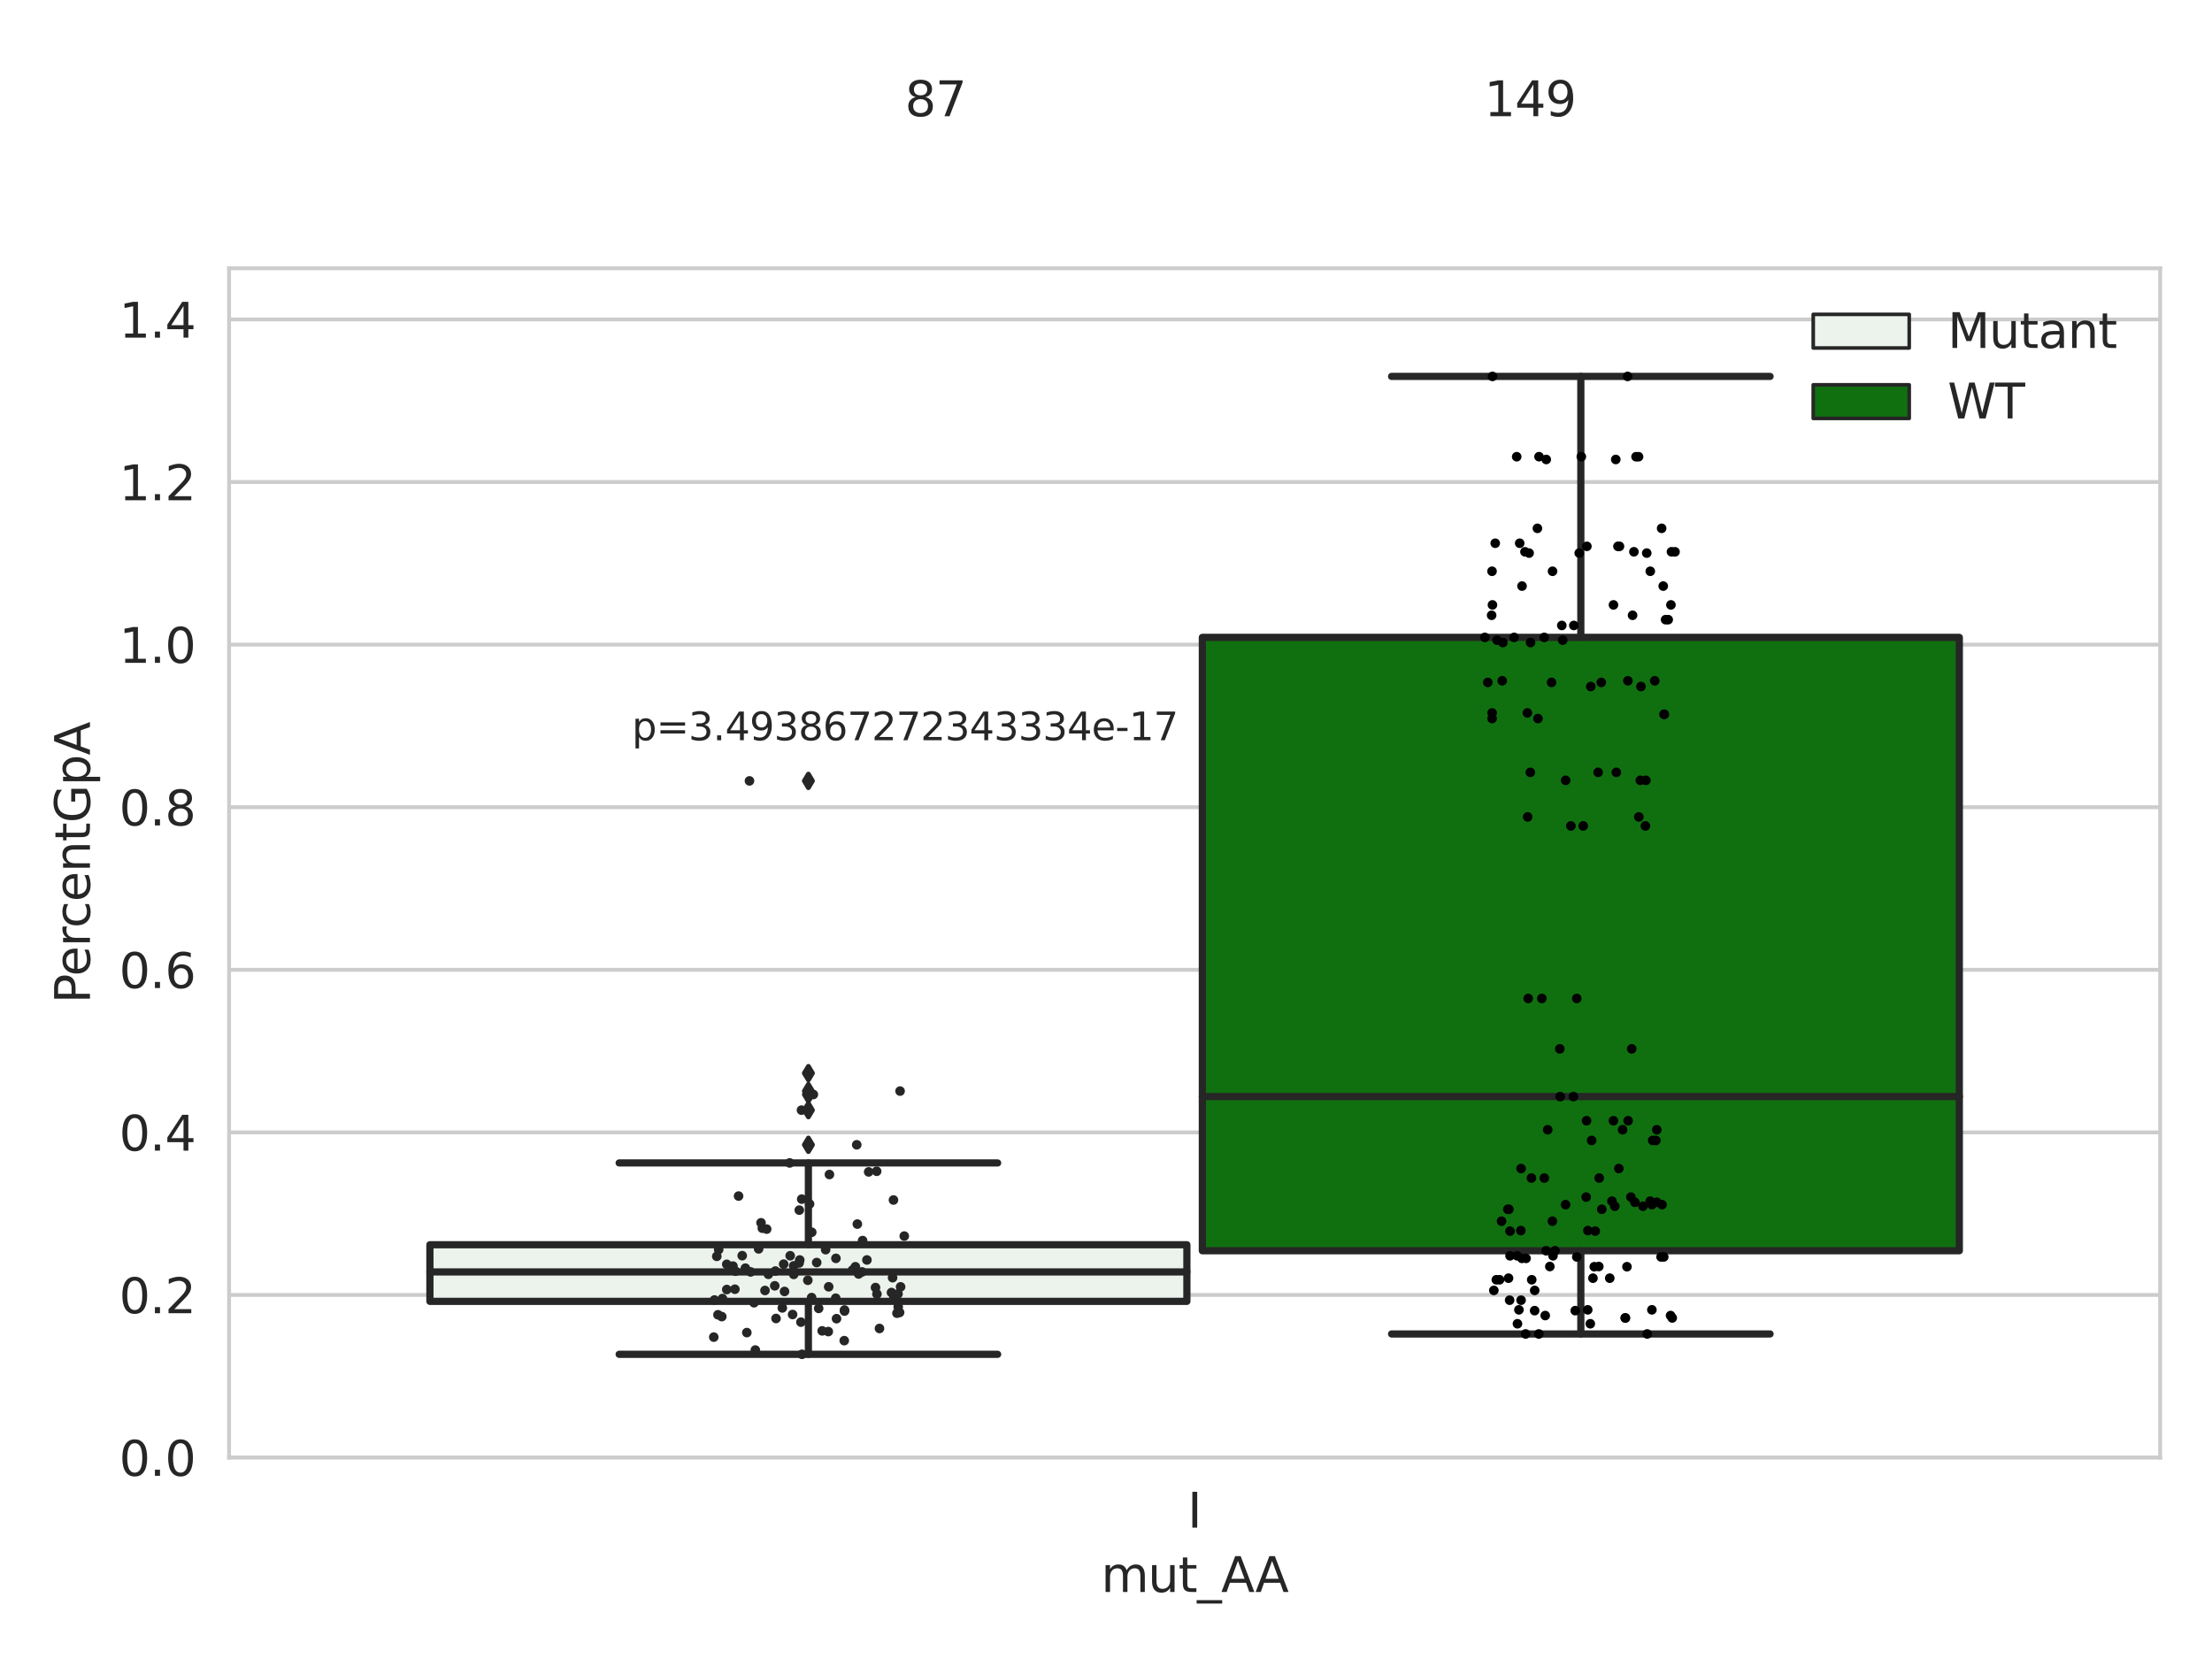 <?xml version="1.0" encoding="utf-8" standalone="no"?>
<!DOCTYPE svg PUBLIC "-//W3C//DTD SVG 1.1//EN"
  "http://www.w3.org/Graphics/SVG/1.1/DTD/svg11.dtd">
<svg xmlns:xlink="http://www.w3.org/1999/xlink" width="460.8pt" height="345.6pt" viewBox="0 0 460.8 345.6" xmlns="http://www.w3.org/2000/svg" version="1.1">
 <defs>
  <style type="text/css">*{stroke-linejoin: round; stroke-linecap: butt}</style>
 </defs>
 <g id="figure_1">
  <g id="patch_1">
   <path d="M 0 345.6 
L 460.8 345.6 
L 460.8 0 
L 0 0 
z
" style="fill: #ffffff"/>
  </g>
  <g id="axes_1">
   <g id="patch_2">
    <path d="M 47.72 303.64 
L 450 303.64 
L 450 55.89 
L 47.72 55.89 
z
" style="fill: #ffffff"/>
   </g>
   <g id="matplotlib.axis_1">
    <g id="xtick_1">
     <g id="text_1">
      <!-- I -->
      <g style="fill: #262626" transform="translate(247.385 318.238)scale(0.1 -0.1)">
       <defs>
        <path id="DejaVuSans-49" d="M 628 4666 
L 1259 4666 
L 1259 0 
L 628 0 
L 628 4666 
z
" transform="scale(0.016)"/>
       </defs>
       <use xlink:href="#DejaVuSans-49"/>
      </g>
     </g>
    </g>
    <g id="text_2">
     <!-- mut_AA -->
     <g style="fill: #262626" transform="translate(229.383 331.638)scale(0.1 -0.1)">
      <defs>
       <path id="DejaVuSans-6d" d="M 3328 2828 
Q 3544 3216 3844 3400 
Q 4144 3584 4550 3584 
Q 5097 3584 5394 3201 
Q 5691 2819 5691 2113 
L 5691 0 
L 5113 0 
L 5113 2094 
Q 5113 2597 4934 2840 
Q 4756 3084 4391 3084 
Q 3944 3084 3684 2787 
Q 3425 2491 3425 1978 
L 3425 0 
L 2847 0 
L 2847 2094 
Q 2847 2600 2669 2842 
Q 2491 3084 2119 3084 
Q 1678 3084 1418 2786 
Q 1159 2488 1159 1978 
L 1159 0 
L 581 0 
L 581 3500 
L 1159 3500 
L 1159 2956 
Q 1356 3278 1631 3431 
Q 1906 3584 2284 3584 
Q 2666 3584 2933 3390 
Q 3200 3197 3328 2828 
z
" transform="scale(0.016)"/>
       <path id="DejaVuSans-75" d="M 544 1381 
L 544 3500 
L 1119 3500 
L 1119 1403 
Q 1119 906 1312 657 
Q 1506 409 1894 409 
Q 2359 409 2629 706 
Q 2900 1003 2900 1516 
L 2900 3500 
L 3475 3500 
L 3475 0 
L 2900 0 
L 2900 538 
Q 2691 219 2414 64 
Q 2138 -91 1772 -91 
Q 1169 -91 856 284 
Q 544 659 544 1381 
z
M 1991 3584 
L 1991 3584 
z
" transform="scale(0.016)"/>
       <path id="DejaVuSans-74" d="M 1172 4494 
L 1172 3500 
L 2356 3500 
L 2356 3053 
L 1172 3053 
L 1172 1153 
Q 1172 725 1289 603 
Q 1406 481 1766 481 
L 2356 481 
L 2356 0 
L 1766 0 
Q 1100 0 847 248 
Q 594 497 594 1153 
L 594 3053 
L 172 3053 
L 172 3500 
L 594 3500 
L 594 4494 
L 1172 4494 
z
" transform="scale(0.016)"/>
       <path id="DejaVuSans-5f" d="M 3263 -1063 
L 3263 -1509 
L -63 -1509 
L -63 -1063 
L 3263 -1063 
z
" transform="scale(0.016)"/>
       <path id="DejaVuSans-41" d="M 2188 4044 
L 1331 1722 
L 3047 1722 
L 2188 4044 
z
M 1831 4666 
L 2547 4666 
L 4325 0 
L 3669 0 
L 3244 1197 
L 1141 1197 
L 716 0 
L 50 0 
L 1831 4666 
z
" transform="scale(0.016)"/>
      </defs>
      <use xlink:href="#DejaVuSans-6d"/>
      <use xlink:href="#DejaVuSans-75" x="97.412"/>
      <use xlink:href="#DejaVuSans-74" x="160.791"/>
      <use xlink:href="#DejaVuSans-5f" x="200"/>
      <use xlink:href="#DejaVuSans-41" x="250"/>
      <use xlink:href="#DejaVuSans-41" x="321.158"/>
     </g>
    </g>
   </g>
   <g id="matplotlib.axis_2">
    <g id="ytick_1">
     <g id="line2d_1">
      <path d="M 47.72 303.64 
L 450 303.64 
" clip-path="url(#p6b5ea189cb)" style="fill: none; stroke: #cccccc; stroke-width: 0.8; stroke-linecap: round"/>
     </g>
     <g id="text_3">
      <!-- 0.0 -->
      <g style="fill: #262626" transform="translate(24.817 307.439)scale(0.1 -0.1)">
       <defs>
        <path id="DejaVuSans-30" d="M 2034 4250 
Q 1547 4250 1301 3770 
Q 1056 3291 1056 2328 
Q 1056 1369 1301 889 
Q 1547 409 2034 409 
Q 2525 409 2770 889 
Q 3016 1369 3016 2328 
Q 3016 3291 2770 3770 
Q 2525 4250 2034 4250 
z
M 2034 4750 
Q 2819 4750 3233 4129 
Q 3647 3509 3647 2328 
Q 3647 1150 3233 529 
Q 2819 -91 2034 -91 
Q 1250 -91 836 529 
Q 422 1150 422 2328 
Q 422 3509 836 4129 
Q 1250 4750 2034 4750 
z
" transform="scale(0.016)"/>
        <path id="DejaVuSans-2e" d="M 684 794 
L 1344 794 
L 1344 0 
L 684 0 
L 684 794 
z
" transform="scale(0.016)"/>
       </defs>
       <use xlink:href="#DejaVuSans-30"/>
       <use xlink:href="#DejaVuSans-2e" x="63.623"/>
       <use xlink:href="#DejaVuSans-30" x="95.41"/>
      </g>
     </g>
    </g>
    <g id="ytick_2">
     <g id="line2d_2">
      <path d="M 47.72 269.769 
L 450 269.769 
" clip-path="url(#p6b5ea189cb)" style="fill: none; stroke: #cccccc; stroke-width: 0.8; stroke-linecap: round"/>
     </g>
     <g id="text_4">
      <!-- 0.2 -->
      <g style="fill: #262626" transform="translate(24.817 273.568)scale(0.1 -0.1)">
       <defs>
        <path id="DejaVuSans-32" d="M 1228 531 
L 3431 531 
L 3431 0 
L 469 0 
L 469 531 
Q 828 903 1448 1529 
Q 2069 2156 2228 2338 
Q 2531 2678 2651 2914 
Q 2772 3150 2772 3378 
Q 2772 3750 2511 3984 
Q 2250 4219 1831 4219 
Q 1534 4219 1204 4116 
Q 875 4013 500 3803 
L 500 4441 
Q 881 4594 1212 4672 
Q 1544 4750 1819 4750 
Q 2544 4750 2975 4387 
Q 3406 4025 3406 3419 
Q 3406 3131 3298 2873 
Q 3191 2616 2906 2266 
Q 2828 2175 2409 1742 
Q 1991 1309 1228 531 
z
" transform="scale(0.016)"/>
       </defs>
       <use xlink:href="#DejaVuSans-30"/>
       <use xlink:href="#DejaVuSans-2e" x="63.623"/>
       <use xlink:href="#DejaVuSans-32" x="95.41"/>
      </g>
     </g>
    </g>
    <g id="ytick_3">
     <g id="line2d_3">
      <path d="M 47.72 235.898 
L 450 235.898 
" clip-path="url(#p6b5ea189cb)" style="fill: none; stroke: #cccccc; stroke-width: 0.8; stroke-linecap: round"/>
     </g>
     <g id="text_5">
      <!-- 0.4 -->
      <g style="fill: #262626" transform="translate(24.817 239.697)scale(0.1 -0.1)">
       <defs>
        <path id="DejaVuSans-34" d="M 2419 4116 
L 825 1625 
L 2419 1625 
L 2419 4116 
z
M 2253 4666 
L 3047 4666 
L 3047 1625 
L 3713 1625 
L 3713 1100 
L 3047 1100 
L 3047 0 
L 2419 0 
L 2419 1100 
L 313 1100 
L 313 1709 
L 2253 4666 
z
" transform="scale(0.016)"/>
       </defs>
       <use xlink:href="#DejaVuSans-30"/>
       <use xlink:href="#DejaVuSans-2e" x="63.623"/>
       <use xlink:href="#DejaVuSans-34" x="95.41"/>
      </g>
     </g>
    </g>
    <g id="ytick_4">
     <g id="line2d_4">
      <path d="M 47.72 202.026 
L 450 202.026 
" clip-path="url(#p6b5ea189cb)" style="fill: none; stroke: #cccccc; stroke-width: 0.8; stroke-linecap: round"/>
     </g>
     <g id="text_6">
      <!-- 0.6 -->
      <g style="fill: #262626" transform="translate(24.817 205.826)scale(0.1 -0.1)">
       <defs>
        <path id="DejaVuSans-36" d="M 2113 2584 
Q 1688 2584 1439 2293 
Q 1191 2003 1191 1497 
Q 1191 994 1439 701 
Q 1688 409 2113 409 
Q 2538 409 2786 701 
Q 3034 994 3034 1497 
Q 3034 2003 2786 2293 
Q 2538 2584 2113 2584 
z
M 3366 4563 
L 3366 3988 
Q 3128 4100 2886 4159 
Q 2644 4219 2406 4219 
Q 1781 4219 1451 3797 
Q 1122 3375 1075 2522 
Q 1259 2794 1537 2939 
Q 1816 3084 2150 3084 
Q 2853 3084 3261 2657 
Q 3669 2231 3669 1497 
Q 3669 778 3244 343 
Q 2819 -91 2113 -91 
Q 1303 -91 875 529 
Q 447 1150 447 2328 
Q 447 3434 972 4092 
Q 1497 4750 2381 4750 
Q 2619 4750 2861 4703 
Q 3103 4656 3366 4563 
z
" transform="scale(0.016)"/>
       </defs>
       <use xlink:href="#DejaVuSans-30"/>
       <use xlink:href="#DejaVuSans-2e" x="63.623"/>
       <use xlink:href="#DejaVuSans-36" x="95.41"/>
      </g>
     </g>
    </g>
    <g id="ytick_5">
     <g id="line2d_5">
      <path d="M 47.72 168.155 
L 450 168.155 
" clip-path="url(#p6b5ea189cb)" style="fill: none; stroke: #cccccc; stroke-width: 0.8; stroke-linecap: round"/>
     </g>
     <g id="text_7">
      <!-- 0.8 -->
      <g style="fill: #262626" transform="translate(24.817 171.954)scale(0.1 -0.1)">
       <defs>
        <path id="DejaVuSans-38" d="M 2034 2216 
Q 1584 2216 1326 1975 
Q 1069 1734 1069 1313 
Q 1069 891 1326 650 
Q 1584 409 2034 409 
Q 2484 409 2743 651 
Q 3003 894 3003 1313 
Q 3003 1734 2745 1975 
Q 2488 2216 2034 2216 
z
M 1403 2484 
Q 997 2584 770 2862 
Q 544 3141 544 3541 
Q 544 4100 942 4425 
Q 1341 4750 2034 4750 
Q 2731 4750 3128 4425 
Q 3525 4100 3525 3541 
Q 3525 3141 3298 2862 
Q 3072 2584 2669 2484 
Q 3125 2378 3379 2068 
Q 3634 1759 3634 1313 
Q 3634 634 3220 271 
Q 2806 -91 2034 -91 
Q 1263 -91 848 271 
Q 434 634 434 1313 
Q 434 1759 690 2068 
Q 947 2378 1403 2484 
z
M 1172 3481 
Q 1172 3119 1398 2916 
Q 1625 2713 2034 2713 
Q 2441 2713 2670 2916 
Q 2900 3119 2900 3481 
Q 2900 3844 2670 4047 
Q 2441 4250 2034 4250 
Q 1625 4250 1398 4047 
Q 1172 3844 1172 3481 
z
" transform="scale(0.016)"/>
       </defs>
       <use xlink:href="#DejaVuSans-30"/>
       <use xlink:href="#DejaVuSans-2e" x="63.623"/>
       <use xlink:href="#DejaVuSans-38" x="95.41"/>
      </g>
     </g>
    </g>
    <g id="ytick_6">
     <g id="line2d_6">
      <path d="M 47.72 134.284 
L 450 134.284 
" clip-path="url(#p6b5ea189cb)" style="fill: none; stroke: #cccccc; stroke-width: 0.8; stroke-linecap: round"/>
     </g>
     <g id="text_8">
      <!-- 1.0 -->
      <g style="fill: #262626" transform="translate(24.817 138.083)scale(0.1 -0.1)">
       <defs>
        <path id="DejaVuSans-31" d="M 794 531 
L 1825 531 
L 1825 4091 
L 703 3866 
L 703 4441 
L 1819 4666 
L 2450 4666 
L 2450 531 
L 3481 531 
L 3481 0 
L 794 0 
L 794 531 
z
" transform="scale(0.016)"/>
       </defs>
       <use xlink:href="#DejaVuSans-31"/>
       <use xlink:href="#DejaVuSans-2e" x="63.623"/>
       <use xlink:href="#DejaVuSans-30" x="95.41"/>
      </g>
     </g>
    </g>
    <g id="ytick_7">
     <g id="line2d_7">
      <path d="M 47.72 100.413 
L 450 100.413 
" clip-path="url(#p6b5ea189cb)" style="fill: none; stroke: #cccccc; stroke-width: 0.8; stroke-linecap: round"/>
     </g>
     <g id="text_9">
      <!-- 1.2 -->
      <g style="fill: #262626" transform="translate(24.817 104.212)scale(0.1 -0.1)">
       <use xlink:href="#DejaVuSans-31"/>
       <use xlink:href="#DejaVuSans-2e" x="63.623"/>
       <use xlink:href="#DejaVuSans-32" x="95.41"/>
      </g>
     </g>
    </g>
    <g id="ytick_8">
     <g id="line2d_8">
      <path d="M 47.72 66.542 
L 450 66.542 
" clip-path="url(#p6b5ea189cb)" style="fill: none; stroke: #cccccc; stroke-width: 0.8; stroke-linecap: round"/>
     </g>
     <g id="text_10">
      <!-- 1.4 -->
      <g style="fill: #262626" transform="translate(24.817 70.341)scale(0.1 -0.1)">
       <use xlink:href="#DejaVuSans-31"/>
       <use xlink:href="#DejaVuSans-2e" x="63.623"/>
       <use xlink:href="#DejaVuSans-34" x="95.41"/>
      </g>
     </g>
    </g>
    <g id="text_11">
     <!-- PercentGpA -->
     <g style="fill: #262626" transform="translate(18.737 209.041)rotate(-90)scale(0.1 -0.1)">
      <defs>
       <path id="DejaVuSans-50" d="M 1259 4147 
L 1259 2394 
L 2053 2394 
Q 2494 2394 2734 2622 
Q 2975 2850 2975 3272 
Q 2975 3691 2734 3919 
Q 2494 4147 2053 4147 
L 1259 4147 
z
M 628 4666 
L 2053 4666 
Q 2838 4666 3239 4311 
Q 3641 3956 3641 3272 
Q 3641 2581 3239 2228 
Q 2838 1875 2053 1875 
L 1259 1875 
L 1259 0 
L 628 0 
L 628 4666 
z
" transform="scale(0.016)"/>
       <path id="DejaVuSans-65" d="M 3597 1894 
L 3597 1613 
L 953 1613 
Q 991 1019 1311 708 
Q 1631 397 2203 397 
Q 2534 397 2845 478 
Q 3156 559 3463 722 
L 3463 178 
Q 3153 47 2828 -22 
Q 2503 -91 2169 -91 
Q 1331 -91 842 396 
Q 353 884 353 1716 
Q 353 2575 817 3079 
Q 1281 3584 2069 3584 
Q 2775 3584 3186 3129 
Q 3597 2675 3597 1894 
z
M 3022 2063 
Q 3016 2534 2758 2815 
Q 2500 3097 2075 3097 
Q 1594 3097 1305 2825 
Q 1016 2553 972 2059 
L 3022 2063 
z
" transform="scale(0.016)"/>
       <path id="DejaVuSans-72" d="M 2631 2963 
Q 2534 3019 2420 3045 
Q 2306 3072 2169 3072 
Q 1681 3072 1420 2755 
Q 1159 2438 1159 1844 
L 1159 0 
L 581 0 
L 581 3500 
L 1159 3500 
L 1159 2956 
Q 1341 3275 1631 3429 
Q 1922 3584 2338 3584 
Q 2397 3584 2469 3576 
Q 2541 3569 2628 3553 
L 2631 2963 
z
" transform="scale(0.016)"/>
       <path id="DejaVuSans-63" d="M 3122 3366 
L 3122 2828 
Q 2878 2963 2633 3030 
Q 2388 3097 2138 3097 
Q 1578 3097 1268 2742 
Q 959 2388 959 1747 
Q 959 1106 1268 751 
Q 1578 397 2138 397 
Q 2388 397 2633 464 
Q 2878 531 3122 666 
L 3122 134 
Q 2881 22 2623 -34 
Q 2366 -91 2075 -91 
Q 1284 -91 818 406 
Q 353 903 353 1747 
Q 353 2603 823 3093 
Q 1294 3584 2113 3584 
Q 2378 3584 2631 3529 
Q 2884 3475 3122 3366 
z
" transform="scale(0.016)"/>
       <path id="DejaVuSans-6e" d="M 3513 2113 
L 3513 0 
L 2938 0 
L 2938 2094 
Q 2938 2591 2744 2837 
Q 2550 3084 2163 3084 
Q 1697 3084 1428 2787 
Q 1159 2491 1159 1978 
L 1159 0 
L 581 0 
L 581 3500 
L 1159 3500 
L 1159 2956 
Q 1366 3272 1645 3428 
Q 1925 3584 2291 3584 
Q 2894 3584 3203 3211 
Q 3513 2838 3513 2113 
z
" transform="scale(0.016)"/>
       <path id="DejaVuSans-47" d="M 3809 666 
L 3809 1919 
L 2778 1919 
L 2778 2438 
L 4434 2438 
L 4434 434 
Q 4069 175 3628 42 
Q 3188 -91 2688 -91 
Q 1594 -91 976 548 
Q 359 1188 359 2328 
Q 359 3472 976 4111 
Q 1594 4750 2688 4750 
Q 3144 4750 3555 4637 
Q 3966 4525 4313 4306 
L 4313 3634 
Q 3963 3931 3569 4081 
Q 3175 4231 2741 4231 
Q 1884 4231 1454 3753 
Q 1025 3275 1025 2328 
Q 1025 1384 1454 906 
Q 1884 428 2741 428 
Q 3075 428 3337 486 
Q 3600 544 3809 666 
z
" transform="scale(0.016)"/>
       <path id="DejaVuSans-70" d="M 1159 525 
L 1159 -1331 
L 581 -1331 
L 581 3500 
L 1159 3500 
L 1159 2969 
Q 1341 3281 1617 3432 
Q 1894 3584 2278 3584 
Q 2916 3584 3314 3078 
Q 3713 2572 3713 1747 
Q 3713 922 3314 415 
Q 2916 -91 2278 -91 
Q 1894 -91 1617 61 
Q 1341 213 1159 525 
z
M 3116 1747 
Q 3116 2381 2855 2742 
Q 2594 3103 2138 3103 
Q 1681 3103 1420 2742 
Q 1159 2381 1159 1747 
Q 1159 1113 1420 752 
Q 1681 391 2138 391 
Q 2594 391 2855 752 
Q 3116 1113 3116 1747 
z
" transform="scale(0.016)"/>
      </defs>
      <use xlink:href="#DejaVuSans-50"/>
      <use xlink:href="#DejaVuSans-65" x="56.678"/>
      <use xlink:href="#DejaVuSans-72" x="118.201"/>
      <use xlink:href="#DejaVuSans-63" x="157.064"/>
      <use xlink:href="#DejaVuSans-65" x="212.045"/>
      <use xlink:href="#DejaVuSans-6e" x="273.568"/>
      <use xlink:href="#DejaVuSans-74" x="336.947"/>
      <use xlink:href="#DejaVuSans-47" x="376.156"/>
      <use xlink:href="#DejaVuSans-70" x="453.646"/>
      <use xlink:href="#DejaVuSans-41" x="517.123"/>
     </g>
    </g>
   </g>
   <g id="patch_3">
    <path d="M 89.557 271.097 
L 247.251 271.097 
L 247.251 259.301 
L 89.557 259.301 
L 89.557 271.097 
z
" clip-path="url(#p6b5ea189cb)" style="fill: #ecf2ec; stroke: #262626; stroke-width: 1.5; stroke-linejoin: miter"/>
   </g>
   <g id="patch_4">
    <path d="M 250.469 260.555 
L 408.163 260.555 
L 408.163 132.778 
L 250.469 132.778 
L 250.469 260.555 
z
" clip-path="url(#p6b5ea189cb)" style="fill: #107010; stroke: #262626; stroke-width: 1.5; stroke-linejoin: miter"/>
   </g>
   <g id="patch_5">
    <path d="M 248.86 303.64 
L 248.86 303.64 
L 248.86 303.64 
L 248.86 303.64 
z
" clip-path="url(#p6b5ea189cb)" style="fill: #ecf2ec; stroke: #262626; stroke-width: 0.75; stroke-linejoin: miter"/>
   </g>
   <g id="patch_6">
    <path d="M 248.86 303.64 
L 248.86 303.64 
L 248.86 303.64 
L 248.86 303.64 
z
" clip-path="url(#p6b5ea189cb)" style="fill: #107010; stroke: #262626; stroke-width: 0.75; stroke-linejoin: miter"/>
   </g>
   <g id="PathCollection_1"/>
   <g id="PathCollection_2"/>
   <g id="line2d_9">
    <path d="M 168.404 271.097 
L 168.404 282.127 
" clip-path="url(#p6b5ea189cb)" style="fill: none; stroke: #262626; stroke-width: 1.5; stroke-linecap: round"/>
   </g>
   <g id="line2d_10">
    <path d="M 168.404 259.301 
L 168.404 242.261 
" clip-path="url(#p6b5ea189cb)" style="fill: none; stroke: #262626; stroke-width: 1.5; stroke-linecap: round"/>
   </g>
   <g id="line2d_11">
    <path d="M 128.981 282.127 
L 207.827 282.127 
" clip-path="url(#p6b5ea189cb)" style="fill: none; stroke: #262626; stroke-width: 1.5; stroke-linecap: round"/>
   </g>
   <g id="line2d_12">
    <path d="M 128.981 242.261 
L 207.827 242.261 
" clip-path="url(#p6b5ea189cb)" style="fill: none; stroke: #262626; stroke-width: 1.5; stroke-linecap: round"/>
   </g>
   <g id="line2d_13">
    <defs>
     <path id="mbe32290280" d="M -0 1.414 
L 0.849 0 
L 0 -1.414 
L -0.849 -0 
z
" style="stroke: #262626; stroke-linejoin: miter"/>
    </defs>
    <g clip-path="url(#p6b5ea189cb)">
     <use xlink:href="#mbe32290280" x="168.404" y="227.295" style="fill: #262626; stroke: #262626; stroke-linejoin: miter"/>
     <use xlink:href="#mbe32290280" x="168.404" y="231.262" style="fill: #262626; stroke: #262626; stroke-linejoin: miter"/>
     <use xlink:href="#mbe32290280" x="168.404" y="228.001" style="fill: #262626; stroke: #262626; stroke-linejoin: miter"/>
     <use xlink:href="#mbe32290280" x="168.404" y="162.674" style="fill: #262626; stroke: #262626; stroke-linejoin: miter"/>
     <use xlink:href="#mbe32290280" x="168.404" y="223.558" style="fill: #262626; stroke: #262626; stroke-linejoin: miter"/>
     <use xlink:href="#mbe32290280" x="168.404" y="238.481" style="fill: #262626; stroke: #262626; stroke-linejoin: miter"/>
    </g>
   </g>
   <g id="line2d_14">
    <path d="M 329.316 260.555 
L 329.316 277.888 
" clip-path="url(#p6b5ea189cb)" style="fill: none; stroke: #262626; stroke-width: 1.5; stroke-linecap: round"/>
   </g>
   <g id="line2d_15">
    <path d="M 329.316 132.778 
L 329.316 78.412 
" clip-path="url(#p6b5ea189cb)" style="fill: none; stroke: #262626; stroke-width: 1.5; stroke-linecap: round"/>
   </g>
   <g id="line2d_16">
    <path d="M 289.893 277.888 
L 368.739 277.888 
" clip-path="url(#p6b5ea189cb)" style="fill: none; stroke: #262626; stroke-width: 1.5; stroke-linecap: round"/>
   </g>
   <g id="line2d_17">
    <path d="M 289.893 78.412 
L 368.739 78.412 
" clip-path="url(#p6b5ea189cb)" style="fill: none; stroke: #262626; stroke-width: 1.5; stroke-linecap: round"/>
   </g>
   <g id="line2d_18"/>
   <g id="line2d_19">
    <path d="M 89.557 264.963 
L 247.251 264.963 
" clip-path="url(#p6b5ea189cb)" style="fill: none; stroke: #262626; stroke-width: 1.5; stroke-linecap: round"/>
   </g>
   <g id="line2d_20">
    <path d="M 250.469 228.439 
L 408.163 228.439 
" clip-path="url(#p6b5ea189cb)" style="fill: none; stroke: #262626; stroke-width: 1.5; stroke-linecap: round"/>
   </g>
   <g id="patch_7">
    <path d="M 47.72 303.64 
L 47.72 55.89 
" style="fill: none; stroke: #cccccc; stroke-width: 0.8; stroke-linejoin: miter; stroke-linecap: square"/>
   </g>
   <g id="patch_8">
    <path d="M 450 303.64 
L 450 55.89 
" style="fill: none; stroke: #cccccc; stroke-width: 0.8; stroke-linejoin: miter; stroke-linecap: square"/>
   </g>
   <g id="patch_9">
    <path d="M 47.72 303.64 
L 450 303.64 
" style="fill: none; stroke: #cccccc; stroke-width: 0.8; stroke-linejoin: miter; stroke-linecap: square"/>
   </g>
   <g id="patch_10">
    <path d="M 47.72 55.89 
L 450 55.89 
" style="fill: none; stroke: #cccccc; stroke-width: 0.8; stroke-linejoin: miter; stroke-linecap: square"/>
   </g>
   <g id="PathCollection_3">
    <defs>
     <path id="C0_0_6431bb0a43" d="M 0 1 
C 0.265 1 0.52 0.895 0.707 0.707 
C 0.895 0.52 1 0.265 1 -0 
C 1 -0.265 0.895 -0.52 0.707 -0.707 
C 0.52 -0.895 0.265 -1 0 -1 
C -0.265 -1 -0.52 -0.895 -0.707 -0.707 
C -0.895 -0.52 -1 -0.265 -1 0 
C -1 0.265 -0.895 0.52 -0.707 0.707 
C -0.52 0.895 -0.265 1 0 1 
z
"/>
    </defs>
    <g clip-path="url(#p6b5ea189cb)">
     <use xlink:href="#C0_0_6431bb0a43" x="179.584" y="264.962" style="fill: #262626"/>
    </g>
    <g clip-path="url(#p6b5ea189cb)">
     <use xlink:href="#C0_0_6431bb0a43" x="168.648" y="250.813" style="fill: #262626"/>
    </g>
    <g clip-path="url(#p6b5ea189cb)">
     <use xlink:href="#C0_0_6431bb0a43" x="168.284" y="266.702" style="fill: #262626"/>
    </g>
    <g clip-path="url(#p6b5ea189cb)">
     <use xlink:href="#C0_0_6431bb0a43" x="187.502" y="227.295" style="fill: #262626"/>
    </g>
    <g clip-path="url(#p6b5ea189cb)">
     <use xlink:href="#C0_0_6431bb0a43" x="174.138" y="262.139" style="fill: #262626"/>
    </g>
    <g clip-path="url(#p6b5ea189cb)">
     <use xlink:href="#C0_0_6431bb0a43" x="186.227" y="270.312" style="fill: #262626"/>
    </g>
    <g clip-path="url(#p6b5ea189cb)">
     <use xlink:href="#C0_0_6431bb0a43" x="178.602" y="254.997" style="fill: #262626"/>
    </g>
    <g clip-path="url(#p6b5ea189cb)">
     <use xlink:href="#C0_0_6431bb0a43" x="175.934" y="273.124" style="fill: #262626"/>
    </g>
    <g clip-path="url(#p6b5ea189cb)">
     <use xlink:href="#C0_0_6431bb0a43" x="151.398" y="263.381" style="fill: #262626"/>
    </g>
    <g clip-path="url(#p6b5ea189cb)">
     <use xlink:href="#C0_0_6431bb0a43" x="172.787" y="244.674" style="fill: #262626"/>
    </g>
    <g clip-path="url(#p6b5ea189cb)">
     <use xlink:href="#C0_0_6431bb0a43" x="172.548" y="277.392" style="fill: #262626"/>
    </g>
    <g clip-path="url(#p6b5ea189cb)">
     <use xlink:href="#C0_0_6431bb0a43" x="187.113" y="272.271" style="fill: #262626"/>
    </g>
    <g clip-path="url(#p6b5ea189cb)">
     <use xlink:href="#C0_0_6431bb0a43" x="157.35" y="281.239" style="fill: #262626"/>
    </g>
    <g clip-path="url(#p6b5ea189cb)">
     <use xlink:href="#C0_0_6431bb0a43" x="165.113" y="273.835" style="fill: #262626"/>
    </g>
    <g clip-path="url(#p6b5ea189cb)">
     <use xlink:href="#C0_0_6431bb0a43" x="185.944" y="266.166" style="fill: #262626"/>
    </g>
    <g clip-path="url(#p6b5ea189cb)">
     <use xlink:href="#C0_0_6431bb0a43" x="174.262" y="274.704" style="fill: #262626"/>
    </g>
    <g clip-path="url(#p6b5ea189cb)">
     <use xlink:href="#C0_0_6431bb0a43" x="175.925" y="272.906" style="fill: #262626"/>
    </g>
    <g clip-path="url(#p6b5ea189cb)">
     <use xlink:href="#C0_0_6431bb0a43" x="175.872" y="279.282" style="fill: #262626"/>
    </g>
    <g clip-path="url(#p6b5ea189cb)">
     <use xlink:href="#C0_0_6431bb0a43" x="161.395" y="267.856" style="fill: #262626"/>
    </g>
    <g clip-path="url(#p6b5ea189cb)">
     <use xlink:href="#C0_0_6431bb0a43" x="171.998" y="260.327" style="fill: #262626"/>
    </g>
    <g clip-path="url(#p6b5ea189cb)">
     <use xlink:href="#C0_0_6431bb0a43" x="150.504" y="270.513" style="fill: #262626"/>
    </g>
    <g clip-path="url(#p6b5ea189cb)">
     <use xlink:href="#C0_0_6431bb0a43" x="160.072" y="265.457" style="fill: #262626"/>
    </g>
    <g clip-path="url(#p6b5ea189cb)">
     <use xlink:href="#C0_0_6431bb0a43" x="166.962" y="231.262" style="fill: #262626"/>
    </g>
    <g clip-path="url(#p6b5ea189cb)">
     <use xlink:href="#C0_0_6431bb0a43" x="153.093" y="268.57" style="fill: #262626"/>
    </g>
    <g clip-path="url(#p6b5ea189cb)">
     <use xlink:href="#C0_0_6431bb0a43" x="185.709" y="269.258" style="fill: #262626"/>
    </g>
    <g clip-path="url(#p6b5ea189cb)">
     <use xlink:href="#C0_0_6431bb0a43" x="164.612" y="261.594" style="fill: #262626"/>
    </g>
    <g clip-path="url(#p6b5ea189cb)">
     <use xlink:href="#C0_0_6431bb0a43" x="156.366" y="264.963" style="fill: #262626"/>
    </g>
    <g clip-path="url(#p6b5ea189cb)">
     <use xlink:href="#C0_0_6431bb0a43" x="158.037" y="260.165" style="fill: #262626"/>
    </g>
    <g clip-path="url(#p6b5ea189cb)">
     <use xlink:href="#C0_0_6431bb0a43" x="171.276" y="277.244" style="fill: #262626"/>
    </g>
    <g clip-path="url(#p6b5ea189cb)">
     <use xlink:href="#C0_0_6431bb0a43" x="157.077" y="271.385" style="fill: #262626"/>
    </g>
    <g clip-path="url(#p6b5ea189cb)">
     <use xlink:href="#C0_0_6431bb0a43" x="154.617" y="261.579" style="fill: #262626"/>
    </g>
    <g clip-path="url(#p6b5ea189cb)">
     <use xlink:href="#C0_0_6431bb0a43" x="186.853" y="273.559" style="fill: #262626"/>
    </g>
    <g clip-path="url(#p6b5ea189cb)">
     <use xlink:href="#C0_0_6431bb0a43" x="164.503" y="242.261" style="fill: #262626"/>
    </g>
    <g clip-path="url(#p6b5ea189cb)">
     <use xlink:href="#C0_0_6431bb0a43" x="165.352" y="265.478" style="fill: #262626"/>
    </g>
    <g clip-path="url(#p6b5ea189cb)">
     <use xlink:href="#C0_0_6431bb0a43" x="149.715" y="260.313" style="fill: #262626"/>
    </g>
    <g clip-path="url(#p6b5ea189cb)">
     <use xlink:href="#C0_0_6431bb0a43" x="169.433" y="228.001" style="fill: #262626"/>
    </g>
    <g clip-path="url(#p6b5ea189cb)">
     <use xlink:href="#C0_0_6431bb0a43" x="156.13" y="162.674" style="fill: #262626"/>
    </g>
    <g clip-path="url(#p6b5ea189cb)">
     <use xlink:href="#C0_0_6431bb0a43" x="170.543" y="272.565" style="fill: #262626"/>
    </g>
    <g clip-path="url(#p6b5ea189cb)">
     <use xlink:href="#C0_0_6431bb0a43" x="150.363" y="274.272" style="fill: #262626"/>
    </g>
    <g clip-path="url(#p6b5ea189cb)">
     <use xlink:href="#C0_0_6431bb0a43" x="183.212" y="276.746" style="fill: #262626"/>
    </g>
    <g clip-path="url(#p6b5ea189cb)">
     <use xlink:href="#C0_0_6431bb0a43" x="153.215" y="264.811" style="fill: #262626"/>
    </g>
    <g clip-path="url(#p6b5ea189cb)">
     <use xlink:href="#C0_0_6431bb0a43" x="148.833" y="270.81" style="fill: #262626"/>
    </g>
    <g clip-path="url(#p6b5ea189cb)">
     <use xlink:href="#C0_0_6431bb0a43" x="178.191" y="263.888" style="fill: #262626"/>
    </g>
    <g clip-path="url(#p6b5ea189cb)">
     <use xlink:href="#C0_0_6431bb0a43" x="162.971" y="272.462" style="fill: #262626"/>
    </g>
    <g clip-path="url(#p6b5ea189cb)">
     <use xlink:href="#C0_0_6431bb0a43" x="170.134" y="263.01" style="fill: #262626"/>
    </g>
    <g clip-path="url(#p6b5ea189cb)">
     <use xlink:href="#C0_0_6431bb0a43" x="180.961" y="244.127" style="fill: #262626"/>
    </g>
    <g clip-path="url(#p6b5ea189cb)">
     <use xlink:href="#C0_0_6431bb0a43" x="161.662" y="274.663" style="fill: #262626"/>
    </g>
    <g clip-path="url(#p6b5ea189cb)">
     <use xlink:href="#C0_0_6431bb0a43" x="161.522" y="264.786" style="fill: #262626"/>
    </g>
    <g clip-path="url(#p6b5ea189cb)">
     <use xlink:href="#C0_0_6431bb0a43" x="182.632" y="243.995" style="fill: #262626"/>
    </g>
    <g clip-path="url(#p6b5ea189cb)">
     <use xlink:href="#C0_0_6431bb0a43" x="169.103" y="256.699" style="fill: #262626"/>
    </g>
    <g clip-path="url(#p6b5ea189cb)">
     <use xlink:href="#C0_0_6431bb0a43" x="188.375" y="257.498" style="fill: #262626"/>
    </g>
    <g clip-path="url(#p6b5ea189cb)">
     <use xlink:href="#C0_0_6431bb0a43" x="163.25" y="263.343" style="fill: #262626"/>
    </g>
    <g clip-path="url(#p6b5ea189cb)">
     <use xlink:href="#C0_0_6431bb0a43" x="149.566" y="273.89" style="fill: #262626"/>
    </g>
    <g clip-path="url(#p6b5ea189cb)">
     <use xlink:href="#C0_0_6431bb0a43" x="158.808" y="255.86" style="fill: #262626"/>
    </g>
    <g clip-path="url(#p6b5ea189cb)">
     <use xlink:href="#C0_0_6431bb0a43" x="186.128" y="249.984" style="fill: #262626"/>
    </g>
    <g clip-path="url(#p6b5ea189cb)">
     <use xlink:href="#C0_0_6431bb0a43" x="180.596" y="262.472" style="fill: #262626"/>
    </g>
    <g clip-path="url(#p6b5ea189cb)">
     <use xlink:href="#C0_0_6431bb0a43" x="177.595" y="264.576" style="fill: #262626"/>
    </g>
    <g clip-path="url(#p6b5ea189cb)">
     <use xlink:href="#C0_0_6431bb0a43" x="152.689" y="263.748" style="fill: #262626"/>
    </g>
    <g clip-path="url(#p6b5ea189cb)">
     <use xlink:href="#C0_0_6431bb0a43" x="168.216" y="223.558" style="fill: #262626"/>
    </g>
    <g clip-path="url(#p6b5ea189cb)">
     <use xlink:href="#C0_0_6431bb0a43" x="167.066" y="282.127" style="fill: #262626"/>
    </g>
    <g clip-path="url(#p6b5ea189cb)">
     <use xlink:href="#C0_0_6431bb0a43" x="149.32" y="261.72" style="fill: #262626"/>
    </g>
    <g clip-path="url(#p6b5ea189cb)">
     <use xlink:href="#C0_0_6431bb0a43" x="166.603" y="262.479" style="fill: #262626"/>
    </g>
    <g clip-path="url(#p6b5ea189cb)">
     <use xlink:href="#C0_0_6431bb0a43" x="151.401" y="268.632" style="fill: #262626"/>
    </g>
    <g clip-path="url(#p6b5ea189cb)">
     <use xlink:href="#C0_0_6431bb0a43" x="179.697" y="258.436" style="fill: #262626"/>
    </g>
    <g clip-path="url(#p6b5ea189cb)">
     <use xlink:href="#C0_0_6431bb0a43" x="165.332" y="263.703" style="fill: #262626"/>
    </g>
    <g clip-path="url(#p6b5ea189cb)">
     <use xlink:href="#C0_0_6431bb0a43" x="166.505" y="252.092" style="fill: #262626"/>
    </g>
    <g clip-path="url(#p6b5ea189cb)">
     <use xlink:href="#C0_0_6431bb0a43" x="166.474" y="263.1" style="fill: #262626"/>
    </g>
    <g clip-path="url(#p6b5ea189cb)">
     <use xlink:href="#C0_0_6431bb0a43" x="172.631" y="268.06" style="fill: #262626"/>
    </g>
    <g clip-path="url(#p6b5ea189cb)">
     <use xlink:href="#C0_0_6431bb0a43" x="166.849" y="275.424" style="fill: #262626"/>
    </g>
    <g clip-path="url(#p6b5ea189cb)">
     <use xlink:href="#C0_0_6431bb0a43" x="182.684" y="269.573" style="fill: #262626"/>
    </g>
    <g clip-path="url(#p6b5ea189cb)">
     <use xlink:href="#C0_0_6431bb0a43" x="178.474" y="238.481" style="fill: #262626"/>
    </g>
    <g clip-path="url(#p6b5ea189cb)">
     <use xlink:href="#C0_0_6431bb0a43" x="163.431" y="269.032" style="fill: #262626"/>
    </g>
    <g clip-path="url(#p6b5ea189cb)">
     <use xlink:href="#C0_0_6431bb0a43" x="167.012" y="249.802" style="fill: #262626"/>
    </g>
    <g clip-path="url(#p6b5ea189cb)">
     <use xlink:href="#C0_0_6431bb0a43" x="155.579" y="277.603" style="fill: #262626"/>
    </g>
    <g clip-path="url(#p6b5ea189cb)">
     <use xlink:href="#C0_0_6431bb0a43" x="169.071" y="270.308" style="fill: #262626"/>
    </g>
    <g clip-path="url(#p6b5ea189cb)">
     <use xlink:href="#C0_0_6431bb0a43" x="153.858" y="249.161" style="fill: #262626"/>
    </g>
    <g clip-path="url(#p6b5ea189cb)">
     <use xlink:href="#C0_0_6431bb0a43" x="148.694" y="278.545" style="fill: #262626"/>
    </g>
    <g clip-path="url(#p6b5ea189cb)">
     <use xlink:href="#C0_0_6431bb0a43" x="187.614" y="268.078" style="fill: #262626"/>
    </g>
    <g clip-path="url(#p6b5ea189cb)">
     <use xlink:href="#C0_0_6431bb0a43" x="155.275" y="264.182" style="fill: #262626"/>
    </g>
    <g clip-path="url(#p6b5ea189cb)">
     <use xlink:href="#C0_0_6431bb0a43" x="159.364" y="268.83" style="fill: #262626"/>
    </g>
    <g clip-path="url(#p6b5ea189cb)">
     <use xlink:href="#C0_0_6431bb0a43" x="182.384" y="268.221" style="fill: #262626"/>
    </g>
    <g clip-path="url(#p6b5ea189cb)">
     <use xlink:href="#C0_0_6431bb0a43" x="187.404" y="273.409" style="fill: #262626"/>
    </g>
    <g clip-path="url(#p6b5ea189cb)">
     <use xlink:href="#C0_0_6431bb0a43" x="174.1" y="270.44" style="fill: #262626"/>
    </g>
    <g clip-path="url(#p6b5ea189cb)">
     <use xlink:href="#C0_0_6431bb0a43" x="178.86" y="265.389" style="fill: #262626"/>
    </g>
    <g clip-path="url(#p6b5ea189cb)">
     <use xlink:href="#C0_0_6431bb0a43" x="158.536" y="254.729" style="fill: #262626"/>
    </g>
    <g clip-path="url(#p6b5ea189cb)">
     <use xlink:href="#C0_0_6431bb0a43" x="187.078" y="269.541" style="fill: #262626"/>
    </g>
    <g clip-path="url(#p6b5ea189cb)">
     <use xlink:href="#C0_0_6431bb0a43" x="159.712" y="256.044" style="fill: #262626"/>
    </g>
   </g>
   <g id="PathCollection_4">
    <defs>
     <path id="C1_0_638d02b308" d="M 0 1 
C 0.265 1 0.52 0.895 0.707 0.707 
C 0.895 0.52 1 0.265 1 -0 
C 1 -0.265 0.895 -0.52 0.707 -0.707 
C 0.52 -0.895 0.265 -1 0 -1 
C -0.265 -1 -0.52 -0.895 -0.707 -0.707 
C -0.895 -0.52 -1 -0.265 -1 0 
C -1 0.265 -0.895 0.52 -0.707 0.707 
C -0.52 0.895 -0.265 1 0 1 
z
"/>
    </defs>
    <g clip-path="url(#p6b5ea189cb)">
     <use xlink:href="#C1_0_638d02b308" x="336.595" y="95.717"/>
    </g>
    <g clip-path="url(#p6b5ea189cb)">
     <use xlink:href="#C1_0_638d02b308" x="343.047" y="115.219"/>
    </g>
    <g clip-path="url(#p6b5ea189cb)">
     <use xlink:href="#C1_0_638d02b308" x="318.24" y="170.179"/>
    </g>
    <g clip-path="url(#p6b5ea189cb)">
     <use xlink:href="#C1_0_638d02b308" x="336.116" y="126.01"/>
    </g>
    <g clip-path="url(#p6b5ea189cb)">
     <use xlink:href="#C1_0_638d02b308" x="348.198" y="114.946"/>
    </g>
    <g clip-path="url(#p6b5ea189cb)">
     <use xlink:href="#C1_0_638d02b308" x="346.972" y="129.086"/>
    </g>
    <g clip-path="url(#p6b5ea189cb)">
     <use xlink:href="#C1_0_638d02b308" x="346.151" y="110.062"/>
    </g>
    <g clip-path="url(#p6b5ea189cb)">
     <use xlink:href="#C1_0_638d02b308" x="317.679" y="114.953"/>
    </g>
    <g clip-path="url(#p6b5ea189cb)">
     <use xlink:href="#C1_0_638d02b308" x="310.838" y="149.685"/>
    </g>
    <g clip-path="url(#p6b5ea189cb)">
     <use xlink:href="#C1_0_638d02b308" x="321.899" y="274.054"/>
    </g>
    <g clip-path="url(#p6b5ea189cb)">
     <use xlink:href="#C1_0_638d02b308" x="309.317" y="132.778"/>
    </g>
    <g clip-path="url(#p6b5ea189cb)">
     <use xlink:href="#C1_0_638d02b308" x="317.904" y="262.14"/>
    </g>
    <g clip-path="url(#p6b5ea189cb)">
     <use xlink:href="#C1_0_638d02b308" x="336.111" y="233.468"/>
    </g>
    <g clip-path="url(#p6b5ea189cb)">
     <use xlink:href="#C1_0_638d02b308" x="335.341" y="266.268"/>
    </g>
    <g clip-path="url(#p6b5ea189cb)">
     <use xlink:href="#C1_0_638d02b308" x="316.114" y="275.764"/>
    </g>
    <g clip-path="url(#p6b5ea189cb)">
     <use xlink:href="#C1_0_638d02b308" x="343.766" y="250.219"/>
    </g>
    <g clip-path="url(#p6b5ea189cb)">
     <use xlink:href="#C1_0_638d02b308" x="328.475" y="261.838"/>
    </g>
    <g clip-path="url(#p6b5ea189cb)">
     <use xlink:href="#C1_0_638d02b308" x="316.87" y="243.425"/>
    </g>
    <g clip-path="url(#p6b5ea189cb)">
     <use xlink:href="#C1_0_638d02b308" x="319.693" y="273.029"/>
    </g>
    <g clip-path="url(#p6b5ea189cb)">
     <use xlink:href="#C1_0_638d02b308" x="309.938" y="142.158"/>
    </g>
    <g clip-path="url(#p6b5ea189cb)">
     <use xlink:href="#C1_0_638d02b308" x="332.316" y="256.465"/>
    </g>
    <g clip-path="url(#p6b5ea189cb)">
     <use xlink:href="#C1_0_638d02b308" x="312.94" y="141.821"/>
    </g>
    <g clip-path="url(#p6b5ea189cb)">
     <use xlink:href="#C1_0_638d02b308" x="321.688" y="132.778"/>
    </g>
    <g clip-path="url(#p6b5ea189cb)">
     <use xlink:href="#C1_0_638d02b308" x="337.366" y="113.812"/>
    </g>
    <g clip-path="url(#p6b5ea189cb)">
     <use xlink:href="#C1_0_638d02b308" x="338.017" y="235.349"/>
    </g>
    <g clip-path="url(#p6b5ea189cb)">
     <use xlink:href="#C1_0_638d02b308" x="331.394" y="143.013"/>
    </g>
    <g clip-path="url(#p6b5ea189cb)">
     <use xlink:href="#C1_0_638d02b308" x="322.859" y="263.839"/>
    </g>
    <g clip-path="url(#p6b5ea189cb)">
     <use xlink:href="#C1_0_638d02b308" x="310.911" y="78.412"/>
    </g>
    <g clip-path="url(#p6b5ea189cb)">
     <use xlink:href="#C1_0_638d02b308" x="325.54" y="133.362"/>
    </g>
    <g clip-path="url(#p6b5ea189cb)">
     <use xlink:href="#C1_0_638d02b308" x="337.234" y="243.425"/>
    </g>
    <g clip-path="url(#p6b5ea189cb)">
     <use xlink:href="#C1_0_638d02b308" x="321.711" y="245.41"/>
    </g>
    <g clip-path="url(#p6b5ea189cb)">
     <use xlink:href="#C1_0_638d02b308" x="330.424" y="249.373"/>
    </g>
    <g clip-path="url(#p6b5ea189cb)">
     <use xlink:href="#C1_0_638d02b308" x="317.042" y="262.14"/>
    </g>
    <g clip-path="url(#p6b5ea189cb)">
     <use xlink:href="#C1_0_638d02b308" x="316.58" y="113.166"/>
    </g>
    <g clip-path="url(#p6b5ea189cb)">
     <use xlink:href="#C1_0_638d02b308" x="317.067" y="122.093"/>
    </g>
    <g clip-path="url(#p6b5ea189cb)">
     <use xlink:href="#C1_0_638d02b308" x="320.609" y="95.136"/>
    </g>
    <g clip-path="url(#p6b5ea189cb)">
     <use xlink:href="#C1_0_638d02b308" x="315.417" y="132.778"/>
    </g>
    <g clip-path="url(#p6b5ea189cb)">
     <use xlink:href="#C1_0_638d02b308" x="326.136" y="250.954"/>
    </g>
    <g clip-path="url(#p6b5ea189cb)">
     <use xlink:href="#C1_0_638d02b308" x="327.859" y="130.295"/>
    </g>
    <g clip-path="url(#p6b5ea189cb)">
     <use xlink:href="#C1_0_638d02b308" x="313.075" y="133.855"/>
    </g>
    <g clip-path="url(#p6b5ea189cb)">
     <use xlink:href="#C1_0_638d02b308" x="330.783" y="256.352"/>
    </g>
    <g clip-path="url(#p6b5ea189cb)">
     <use xlink:href="#C1_0_638d02b308" x="310.905" y="126.01"/>
    </g>
    <g clip-path="url(#p6b5ea189cb)">
     <use xlink:href="#C1_0_638d02b308" x="314.57" y="256.465"/>
    </g>
    <g clip-path="url(#p6b5ea189cb)">
     <use xlink:href="#C1_0_638d02b308" x="312.799" y="254.394"/>
    </g>
    <g clip-path="url(#p6b5ea189cb)">
     <use xlink:href="#C1_0_638d02b308" x="330.751" y="272.862"/>
    </g>
    <g clip-path="url(#p6b5ea189cb)">
     <use xlink:href="#C1_0_638d02b308" x="345.142" y="235.349"/>
    </g>
    <g clip-path="url(#p6b5ea189cb)">
     <use xlink:href="#C1_0_638d02b308" x="326.153" y="162.558"/>
    </g>
    <g clip-path="url(#p6b5ea189cb)">
     <use xlink:href="#C1_0_638d02b308" x="343.146" y="277.888"/>
    </g>
    <g clip-path="url(#p6b5ea189cb)">
     <use xlink:href="#C1_0_638d02b308" x="338.926" y="263.879"/>
    </g>
    <g clip-path="url(#p6b5ea189cb)">
     <use xlink:href="#C1_0_638d02b308" x="330.501" y="233.468"/>
    </g>
    <g clip-path="url(#p6b5ea189cb)">
     <use xlink:href="#C1_0_638d02b308" x="330.577" y="113.812"/>
    </g>
    <g clip-path="url(#p6b5ea189cb)">
     <use xlink:href="#C1_0_638d02b308" x="333.569" y="142.158"/>
    </g>
    <g clip-path="url(#p6b5ea189cb)">
     <use xlink:href="#C1_0_638d02b308" x="346.644" y="148.8"/>
    </g>
    <g clip-path="url(#p6b5ea189cb)">
     <use xlink:href="#C1_0_638d02b308" x="315.955" y="95.144"/>
    </g>
    <g clip-path="url(#p6b5ea189cb)">
     <use xlink:href="#C1_0_638d02b308" x="318.179" y="148.512"/>
    </g>
    <g clip-path="url(#p6b5ea189cb)">
     <use xlink:href="#C1_0_638d02b308" x="327.252" y="172.057"/>
    </g>
    <g clip-path="url(#p6b5ea189cb)">
     <use xlink:href="#C1_0_638d02b308" x="325.026" y="228.439"/>
    </g>
    <g clip-path="url(#p6b5ea189cb)">
     <use xlink:href="#C1_0_638d02b308" x="314.332" y="251.916"/>
    </g>
    <g clip-path="url(#p6b5ea189cb)">
     <use xlink:href="#C1_0_638d02b308" x="337.05" y="113.812"/>
    </g>
    <g clip-path="url(#p6b5ea189cb)">
     <use xlink:href="#C1_0_638d02b308" x="323.218" y="142.158"/>
    </g>
    <g clip-path="url(#p6b5ea189cb)">
     <use xlink:href="#C1_0_638d02b308" x="331.566" y="237.577"/>
    </g>
    <g clip-path="url(#p6b5ea189cb)">
     <use xlink:href="#C1_0_638d02b308" x="314.253" y="266.268"/>
    </g>
    <g clip-path="url(#p6b5ea189cb)">
     <use xlink:href="#C1_0_638d02b308" x="348.083" y="126.01"/>
    </g>
    <g clip-path="url(#p6b5ea189cb)">
     <use xlink:href="#C1_0_638d02b308" x="333.061" y="263.839"/>
    </g>
    <g clip-path="url(#p6b5ea189cb)">
     <use xlink:href="#C1_0_638d02b308" x="339.166" y="233.468"/>
    </g>
    <g clip-path="url(#p6b5ea189cb)">
     <use xlink:href="#C1_0_638d02b308" x="328.474" y="207.995"/>
    </g>
    <g clip-path="url(#p6b5ea189cb)">
     <use xlink:href="#C1_0_638d02b308" x="339.75" y="249.373"/>
    </g>
    <g clip-path="url(#p6b5ea189cb)">
     <use xlink:href="#C1_0_638d02b308" x="338.617" y="274.551"/>
    </g>
    <g clip-path="url(#p6b5ea189cb)">
     <use xlink:href="#C1_0_638d02b308" x="321.195" y="207.995"/>
    </g>
    <g clip-path="url(#p6b5ea189cb)">
     <use xlink:href="#C1_0_638d02b308" x="340.815" y="95.144"/>
    </g>
    <g clip-path="url(#p6b5ea189cb)">
     <use xlink:href="#C1_0_638d02b308" x="332.116" y="263.879"/>
    </g>
    <g clip-path="url(#p6b5ea189cb)">
     <use xlink:href="#C1_0_638d02b308" x="344.948" y="237.577"/>
    </g>
    <g clip-path="url(#p6b5ea189cb)">
     <use xlink:href="#C1_0_638d02b308" x="344.115" y="250.954"/>
    </g>
    <g clip-path="url(#p6b5ea189cb)">
     <use xlink:href="#C1_0_638d02b308" x="325.352" y="130.295"/>
    </g>
    <g clip-path="url(#p6b5ea189cb)">
     <use xlink:href="#C1_0_638d02b308" x="310.841" y="148.512"/>
    </g>
    <g clip-path="url(#p6b5ea189cb)">
     <use xlink:href="#C1_0_638d02b308" x="324.934" y="218.497"/>
    </g>
    <g clip-path="url(#p6b5ea189cb)">
     <use xlink:href="#C1_0_638d02b308" x="316.42" y="272.862"/>
    </g>
    <g clip-path="url(#p6b5ea189cb)">
     <use xlink:href="#C1_0_638d02b308" x="322.113" y="95.717"/>
    </g>
    <g clip-path="url(#p6b5ea189cb)">
     <use xlink:href="#C1_0_638d02b308" x="319.028" y="245.41"/>
    </g>
    <g clip-path="url(#p6b5ea189cb)">
     <use xlink:href="#C1_0_638d02b308" x="318.842" y="133.855"/>
    </g>
    <g clip-path="url(#p6b5ea189cb)">
     <use xlink:href="#C1_0_638d02b308" x="339.062" y="78.412"/>
    </g>
    <g clip-path="url(#p6b5ea189cb)">
     <use xlink:href="#C1_0_638d02b308" x="323.391" y="254.394"/>
    </g>
    <g clip-path="url(#p6b5ea189cb)">
     <use xlink:href="#C1_0_638d02b308" x="327.776" y="228.439"/>
    </g>
    <g clip-path="url(#p6b5ea189cb)">
     <use xlink:href="#C1_0_638d02b308" x="319.706" y="268.817"/>
    </g>
    <g clip-path="url(#p6b5ea189cb)">
     <use xlink:href="#C1_0_638d02b308" x="347.516" y="129.086"/>
    </g>
    <g clip-path="url(#p6b5ea189cb)">
     <use xlink:href="#C1_0_638d02b308" x="341.84" y="143.013"/>
    </g>
    <g clip-path="url(#p6b5ea189cb)">
     <use xlink:href="#C1_0_638d02b308" x="346.717" y="148.8"/>
    </g>
    <g clip-path="url(#p6b5ea189cb)">
     <use xlink:href="#C1_0_638d02b308" x="320.568" y="277.888"/>
    </g>
    <g clip-path="url(#p6b5ea189cb)">
     <use xlink:href="#C1_0_638d02b308" x="341.399" y="170.179"/>
    </g>
    <g clip-path="url(#p6b5ea189cb)">
     <use xlink:href="#C1_0_638d02b308" x="342.249" y="251.281"/>
    </g>
    <g clip-path="url(#p6b5ea189cb)">
     <use xlink:href="#C1_0_638d02b308" x="344.711" y="141.821"/>
    </g>
    <g clip-path="url(#p6b5ea189cb)">
     <use xlink:href="#C1_0_638d02b308" x="336.71" y="160.893"/>
    </g>
    <g clip-path="url(#p6b5ea189cb)">
     <use xlink:href="#C1_0_638d02b308" x="346.229" y="250.954"/>
    </g>
    <g clip-path="url(#p6b5ea189cb)">
     <use xlink:href="#C1_0_638d02b308" x="340.572" y="250.452"/>
    </g>
    <g clip-path="url(#p6b5ea189cb)">
     <use xlink:href="#C1_0_638d02b308" x="346.033" y="261.838"/>
    </g>
    <g clip-path="url(#p6b5ea189cb)">
     <use xlink:href="#C1_0_638d02b308" x="311.715" y="266.596"/>
    </g>
    <g clip-path="url(#p6b5ea189cb)">
     <use xlink:href="#C1_0_638d02b308" x="333.139" y="245.41"/>
    </g>
    <g clip-path="url(#p6b5ea189cb)">
     <use xlink:href="#C1_0_638d02b308" x="332.924" y="160.893"/>
    </g>
    <g clip-path="url(#p6b5ea189cb)">
     <use xlink:href="#C1_0_638d02b308" x="316.819" y="256.352"/>
    </g>
    <g clip-path="url(#p6b5ea189cb)">
     <use xlink:href="#C1_0_638d02b308" x="342.762" y="172.057"/>
    </g>
    <g clip-path="url(#p6b5ea189cb)">
     <use xlink:href="#C1_0_638d02b308" x="333.682" y="251.916"/>
    </g>
    <g clip-path="url(#p6b5ea189cb)">
     <use xlink:href="#C1_0_638d02b308" x="320.272" y="110.062"/>
    </g>
    <g clip-path="url(#p6b5ea189cb)">
     <use xlink:href="#C1_0_638d02b308" x="312.389" y="266.596"/>
    </g>
    <g clip-path="url(#p6b5ea189cb)">
     <use xlink:href="#C1_0_638d02b308" x="323.422" y="119.005"/>
    </g>
    <g clip-path="url(#p6b5ea189cb)">
     <use xlink:href="#C1_0_638d02b308" x="310.733" y="128.176"/>
    </g>
    <g clip-path="url(#p6b5ea189cb)">
     <use xlink:href="#C1_0_638d02b308" x="342.871" y="162.558"/>
    </g>
    <g clip-path="url(#p6b5ea189cb)">
     <use xlink:href="#C1_0_638d02b308" x="348.939" y="114.953"/>
    </g>
    <g clip-path="url(#p6b5ea189cb)">
     <use xlink:href="#C1_0_638d02b308" x="341.341" y="95.144"/>
    </g>
    <g clip-path="url(#p6b5ea189cb)">
     <use xlink:href="#C1_0_638d02b308" x="316.057" y="261.605"/>
    </g>
    <g clip-path="url(#p6b5ea189cb)">
     <use xlink:href="#C1_0_638d02b308" x="329.815" y="172.057"/>
    </g>
    <g clip-path="url(#p6b5ea189cb)">
     <use xlink:href="#C1_0_638d02b308" x="310.817" y="119.005"/>
    </g>
    <g clip-path="url(#p6b5ea189cb)">
     <use xlink:href="#C1_0_638d02b308" x="314.482" y="270.855"/>
    </g>
    <g clip-path="url(#p6b5ea189cb)">
     <use xlink:href="#C1_0_638d02b308" x="346.479" y="122.093"/>
    </g>
    <g clip-path="url(#p6b5ea189cb)">
     <use xlink:href="#C1_0_638d02b308" x="320.388" y="149.685"/>
    </g>
    <g clip-path="url(#p6b5ea189cb)">
     <use xlink:href="#C1_0_638d02b308" x="311.859" y="133.362"/>
    </g>
    <g clip-path="url(#p6b5ea189cb)">
     <use xlink:href="#C1_0_638d02b308" x="348.356" y="274.551"/>
    </g>
    <g clip-path="url(#p6b5ea189cb)">
     <use xlink:href="#C1_0_638d02b308" x="328.15" y="273.029"/>
    </g>
    <g clip-path="url(#p6b5ea189cb)">
     <use xlink:href="#C1_0_638d02b308" x="331.843" y="266.268"/>
    </g>
    <g clip-path="url(#p6b5ea189cb)">
     <use xlink:href="#C1_0_638d02b308" x="317.814" y="277.888"/>
    </g>
    <g clip-path="url(#p6b5ea189cb)">
     <use xlink:href="#C1_0_638d02b308" x="311.196" y="268.817"/>
    </g>
    <g clip-path="url(#p6b5ea189cb)">
     <use xlink:href="#C1_0_638d02b308" x="339.918" y="218.497"/>
    </g>
    <g clip-path="url(#p6b5ea189cb)">
     <use xlink:href="#C1_0_638d02b308" x="318.357" y="207.995"/>
    </g>
    <g clip-path="url(#p6b5ea189cb)">
     <use xlink:href="#C1_0_638d02b308" x="348.012" y="274.054"/>
    </g>
    <g clip-path="url(#p6b5ea189cb)">
     <use xlink:href="#C1_0_638d02b308" x="316.866" y="270.855"/>
    </g>
    <g clip-path="url(#p6b5ea189cb)">
     <use xlink:href="#C1_0_638d02b308" x="343.783" y="119.005"/>
    </g>
    <g clip-path="url(#p6b5ea189cb)">
     <use xlink:href="#C1_0_638d02b308" x="339.118" y="141.821"/>
    </g>
    <g clip-path="url(#p6b5ea189cb)">
     <use xlink:href="#C1_0_638d02b308" x="344.286" y="237.577"/>
    </g>
    <g clip-path="url(#p6b5ea189cb)">
     <use xlink:href="#C1_0_638d02b308" x="346.589" y="261.838"/>
    </g>
    <g clip-path="url(#p6b5ea189cb)">
     <use xlink:href="#C1_0_638d02b308" x="335.796" y="250.219"/>
    </g>
    <g clip-path="url(#p6b5ea189cb)">
     <use xlink:href="#C1_0_638d02b308" x="331.291" y="275.764"/>
    </g>
    <g clip-path="url(#p6b5ea189cb)">
     <use xlink:href="#C1_0_638d02b308" x="341.709" y="162.558"/>
    </g>
    <g clip-path="url(#p6b5ea189cb)">
     <use xlink:href="#C1_0_638d02b308" x="318.793" y="160.893"/>
    </g>
    <g clip-path="url(#p6b5ea189cb)">
     <use xlink:href="#C1_0_638d02b308" x="319.088" y="266.596"/>
    </g>
    <g clip-path="url(#p6b5ea189cb)">
     <use xlink:href="#C1_0_638d02b308" x="318.54" y="115.219"/>
    </g>
    <g clip-path="url(#p6b5ea189cb)">
     <use xlink:href="#C1_0_638d02b308" x="345.142" y="250.452"/>
    </g>
    <g clip-path="url(#p6b5ea189cb)">
     <use xlink:href="#C1_0_638d02b308" x="322.093" y="260.555"/>
    </g>
    <g clip-path="url(#p6b5ea189cb)">
     <use xlink:href="#C1_0_638d02b308" x="338.553" y="274.551"/>
    </g>
    <g clip-path="url(#p6b5ea189cb)">
     <use xlink:href="#C1_0_638d02b308" x="329.422" y="95.136"/>
    </g>
    <g clip-path="url(#p6b5ea189cb)">
     <use xlink:href="#C1_0_638d02b308" x="314.57" y="261.605"/>
    </g>
    <g clip-path="url(#p6b5ea189cb)">
     <use xlink:href="#C1_0_638d02b308" x="340.374" y="114.946"/>
    </g>
    <g clip-path="url(#p6b5ea189cb)">
     <use xlink:href="#C1_0_638d02b308" x="340.095" y="128.176"/>
    </g>
    <g clip-path="url(#p6b5ea189cb)">
     <use xlink:href="#C1_0_638d02b308" x="322.416" y="235.349"/>
    </g>
    <g clip-path="url(#p6b5ea189cb)">
     <use xlink:href="#C1_0_638d02b308" x="344.118" y="272.862"/>
    </g>
    <g clip-path="url(#p6b5ea189cb)">
     <use xlink:href="#C1_0_638d02b308" x="336.394" y="251.281"/>
    </g>
    <g clip-path="url(#p6b5ea189cb)">
     <use xlink:href="#C1_0_638d02b308" x="323.938" y="260.555"/>
    </g>
    <g clip-path="url(#p6b5ea189cb)">
     <use xlink:href="#C1_0_638d02b308" x="311.483" y="113.166"/>
    </g>
    <g clip-path="url(#p6b5ea189cb)">
     <use xlink:href="#C1_0_638d02b308" x="323.517" y="261.605"/>
    </g>
    <g clip-path="url(#p6b5ea189cb)">
     <use xlink:href="#C1_0_638d02b308" x="314.107" y="251.916"/>
    </g>
    <g clip-path="url(#p6b5ea189cb)">
     <use xlink:href="#C1_0_638d02b308" x="328.979" y="115.219"/>
    </g>
   </g>
   <g id="text_12">
    <!-- 87 -->
    <g style="fill: #262626" transform="translate(188.518 24.203)scale(0.1 -0.1)">
     <defs>
      <path id="DejaVuSans-37" d="M 525 4666 
L 3525 4666 
L 3525 4397 
L 1831 0 
L 1172 0 
L 2766 4134 
L 525 4134 
L 525 4666 
z
" transform="scale(0.016)"/>
     </defs>
     <use xlink:href="#DejaVuSans-38"/>
     <use xlink:href="#DejaVuSans-37" x="63.623"/>
    </g>
   </g>
   <g id="text_13">
    <!-- p=3.493867272343334e-17 -->
    <g style="fill: #262626" transform="translate(131.641 154.206)scale(0.08 -0.08)">
     <defs>
      <path id="DejaVuSans-3d" d="M 678 2906 
L 4684 2906 
L 4684 2381 
L 678 2381 
L 678 2906 
z
M 678 1631 
L 4684 1631 
L 4684 1100 
L 678 1100 
L 678 1631 
z
" transform="scale(0.016)"/>
      <path id="DejaVuSans-33" d="M 2597 2516 
Q 3050 2419 3304 2112 
Q 3559 1806 3559 1356 
Q 3559 666 3084 287 
Q 2609 -91 1734 -91 
Q 1441 -91 1130 -33 
Q 819 25 488 141 
L 488 750 
Q 750 597 1062 519 
Q 1375 441 1716 441 
Q 2309 441 2620 675 
Q 2931 909 2931 1356 
Q 2931 1769 2642 2001 
Q 2353 2234 1838 2234 
L 1294 2234 
L 1294 2753 
L 1863 2753 
Q 2328 2753 2575 2939 
Q 2822 3125 2822 3475 
Q 2822 3834 2567 4026 
Q 2313 4219 1838 4219 
Q 1578 4219 1281 4162 
Q 984 4106 628 3988 
L 628 4550 
Q 988 4650 1302 4700 
Q 1616 4750 1894 4750 
Q 2613 4750 3031 4423 
Q 3450 4097 3450 3541 
Q 3450 3153 3228 2886 
Q 3006 2619 2597 2516 
z
" transform="scale(0.016)"/>
      <path id="DejaVuSans-39" d="M 703 97 
L 703 672 
Q 941 559 1184 500 
Q 1428 441 1663 441 
Q 2288 441 2617 861 
Q 2947 1281 2994 2138 
Q 2813 1869 2534 1725 
Q 2256 1581 1919 1581 
Q 1219 1581 811 2004 
Q 403 2428 403 3163 
Q 403 3881 828 4315 
Q 1253 4750 1959 4750 
Q 2769 4750 3195 4129 
Q 3622 3509 3622 2328 
Q 3622 1225 3098 567 
Q 2575 -91 1691 -91 
Q 1453 -91 1209 -44 
Q 966 3 703 97 
z
M 1959 2075 
Q 2384 2075 2632 2365 
Q 2881 2656 2881 3163 
Q 2881 3666 2632 3958 
Q 2384 4250 1959 4250 
Q 1534 4250 1286 3958 
Q 1038 3666 1038 3163 
Q 1038 2656 1286 2365 
Q 1534 2075 1959 2075 
z
" transform="scale(0.016)"/>
      <path id="DejaVuSans-2d" d="M 313 2009 
L 1997 2009 
L 1997 1497 
L 313 1497 
L 313 2009 
z
" transform="scale(0.016)"/>
     </defs>
     <use xlink:href="#DejaVuSans-70"/>
     <use xlink:href="#DejaVuSans-3d" x="63.477"/>
     <use xlink:href="#DejaVuSans-33" x="147.266"/>
     <use xlink:href="#DejaVuSans-2e" x="210.889"/>
     <use xlink:href="#DejaVuSans-34" x="242.676"/>
     <use xlink:href="#DejaVuSans-39" x="306.299"/>
     <use xlink:href="#DejaVuSans-33" x="369.922"/>
     <use xlink:href="#DejaVuSans-38" x="433.545"/>
     <use xlink:href="#DejaVuSans-36" x="497.168"/>
     <use xlink:href="#DejaVuSans-37" x="560.791"/>
     <use xlink:href="#DejaVuSans-32" x="624.414"/>
     <use xlink:href="#DejaVuSans-37" x="688.037"/>
     <use xlink:href="#DejaVuSans-32" x="751.66"/>
     <use xlink:href="#DejaVuSans-33" x="815.283"/>
     <use xlink:href="#DejaVuSans-34" x="878.906"/>
     <use xlink:href="#DejaVuSans-33" x="942.529"/>
     <use xlink:href="#DejaVuSans-33" x="1006.152"/>
     <use xlink:href="#DejaVuSans-33" x="1069.775"/>
     <use xlink:href="#DejaVuSans-34" x="1133.398"/>
     <use xlink:href="#DejaVuSans-65" x="1197.021"/>
     <use xlink:href="#DejaVuSans-2d" x="1258.545"/>
     <use xlink:href="#DejaVuSans-31" x="1294.629"/>
     <use xlink:href="#DejaVuSans-37" x="1358.252"/>
    </g>
   </g>
   <g id="text_14">
    <!-- 149 -->
    <g style="fill: #262626" transform="translate(309.202 24.203)scale(0.1 -0.1)">
     <use xlink:href="#DejaVuSans-31"/>
     <use xlink:href="#DejaVuSans-34" x="63.623"/>
     <use xlink:href="#DejaVuSans-39" x="127.246"/>
    </g>
   </g>
   <g id="legend_1">
    <g id="patch_11">
     <path d="M 377.728 72.488 
L 397.728 72.488 
L 397.728 65.488 
L 377.728 65.488 
z
" style="fill: #ecf2ec; stroke: #262626; stroke-width: 0.75; stroke-linejoin: miter"/>
    </g>
    <g id="text_15">
     <!-- Mutant -->
     <g style="fill: #262626" transform="translate(405.728 72.488)scale(0.1 -0.1)">
      <defs>
       <path id="DejaVuSans-4d" d="M 628 4666 
L 1569 4666 
L 2759 1491 
L 3956 4666 
L 4897 4666 
L 4897 0 
L 4281 0 
L 4281 4097 
L 3078 897 
L 2444 897 
L 1241 4097 
L 1241 0 
L 628 0 
L 628 4666 
z
" transform="scale(0.016)"/>
       <path id="DejaVuSans-61" d="M 2194 1759 
Q 1497 1759 1228 1600 
Q 959 1441 959 1056 
Q 959 750 1161 570 
Q 1363 391 1709 391 
Q 2188 391 2477 730 
Q 2766 1069 2766 1631 
L 2766 1759 
L 2194 1759 
z
M 3341 1997 
L 3341 0 
L 2766 0 
L 2766 531 
Q 2569 213 2275 61 
Q 1981 -91 1556 -91 
Q 1019 -91 701 211 
Q 384 513 384 1019 
Q 384 1609 779 1909 
Q 1175 2209 1959 2209 
L 2766 2209 
L 2766 2266 
Q 2766 2663 2505 2880 
Q 2244 3097 1772 3097 
Q 1472 3097 1187 3025 
Q 903 2953 641 2809 
L 641 3341 
Q 956 3463 1253 3523 
Q 1550 3584 1831 3584 
Q 2591 3584 2966 3190 
Q 3341 2797 3341 1997 
z
" transform="scale(0.016)"/>
      </defs>
      <use xlink:href="#DejaVuSans-4d"/>
      <use xlink:href="#DejaVuSans-75" x="86.279"/>
      <use xlink:href="#DejaVuSans-74" x="149.658"/>
      <use xlink:href="#DejaVuSans-61" x="188.867"/>
      <use xlink:href="#DejaVuSans-6e" x="250.146"/>
      <use xlink:href="#DejaVuSans-74" x="313.525"/>
     </g>
    </g>
    <g id="patch_12">
     <path d="M 377.728 87.166 
L 397.728 87.166 
L 397.728 80.166 
L 377.728 80.166 
z
" style="fill: #107010; stroke: #262626; stroke-width: 0.75; stroke-linejoin: miter"/>
    </g>
    <g id="text_16">
     <!-- WT -->
     <g style="fill: #262626" transform="translate(405.728 87.166)scale(0.1 -0.1)">
      <defs>
       <path id="DejaVuSans-57" d="M 213 4666 
L 850 4666 
L 1831 722 
L 2809 4666 
L 3519 4666 
L 4500 722 
L 5478 4666 
L 6119 4666 
L 4947 0 
L 4153 0 
L 3169 4050 
L 2175 0 
L 1381 0 
L 213 4666 
z
" transform="scale(0.016)"/>
       <path id="DejaVuSans-54" d="M -19 4666 
L 3928 4666 
L 3928 4134 
L 2272 4134 
L 2272 0 
L 1638 0 
L 1638 4134 
L -19 4134 
L -19 4666 
z
" transform="scale(0.016)"/>
      </defs>
      <use xlink:href="#DejaVuSans-57"/>
      <use xlink:href="#DejaVuSans-54" x="98.877"/>
     </g>
    </g>
   </g>
  </g>
 </g>
 <defs>
  <clipPath id="p6b5ea189cb">
   <rect x="47.72" y="55.89" width="402.28" height="247.75"/>
  </clipPath>
 </defs>
</svg>
